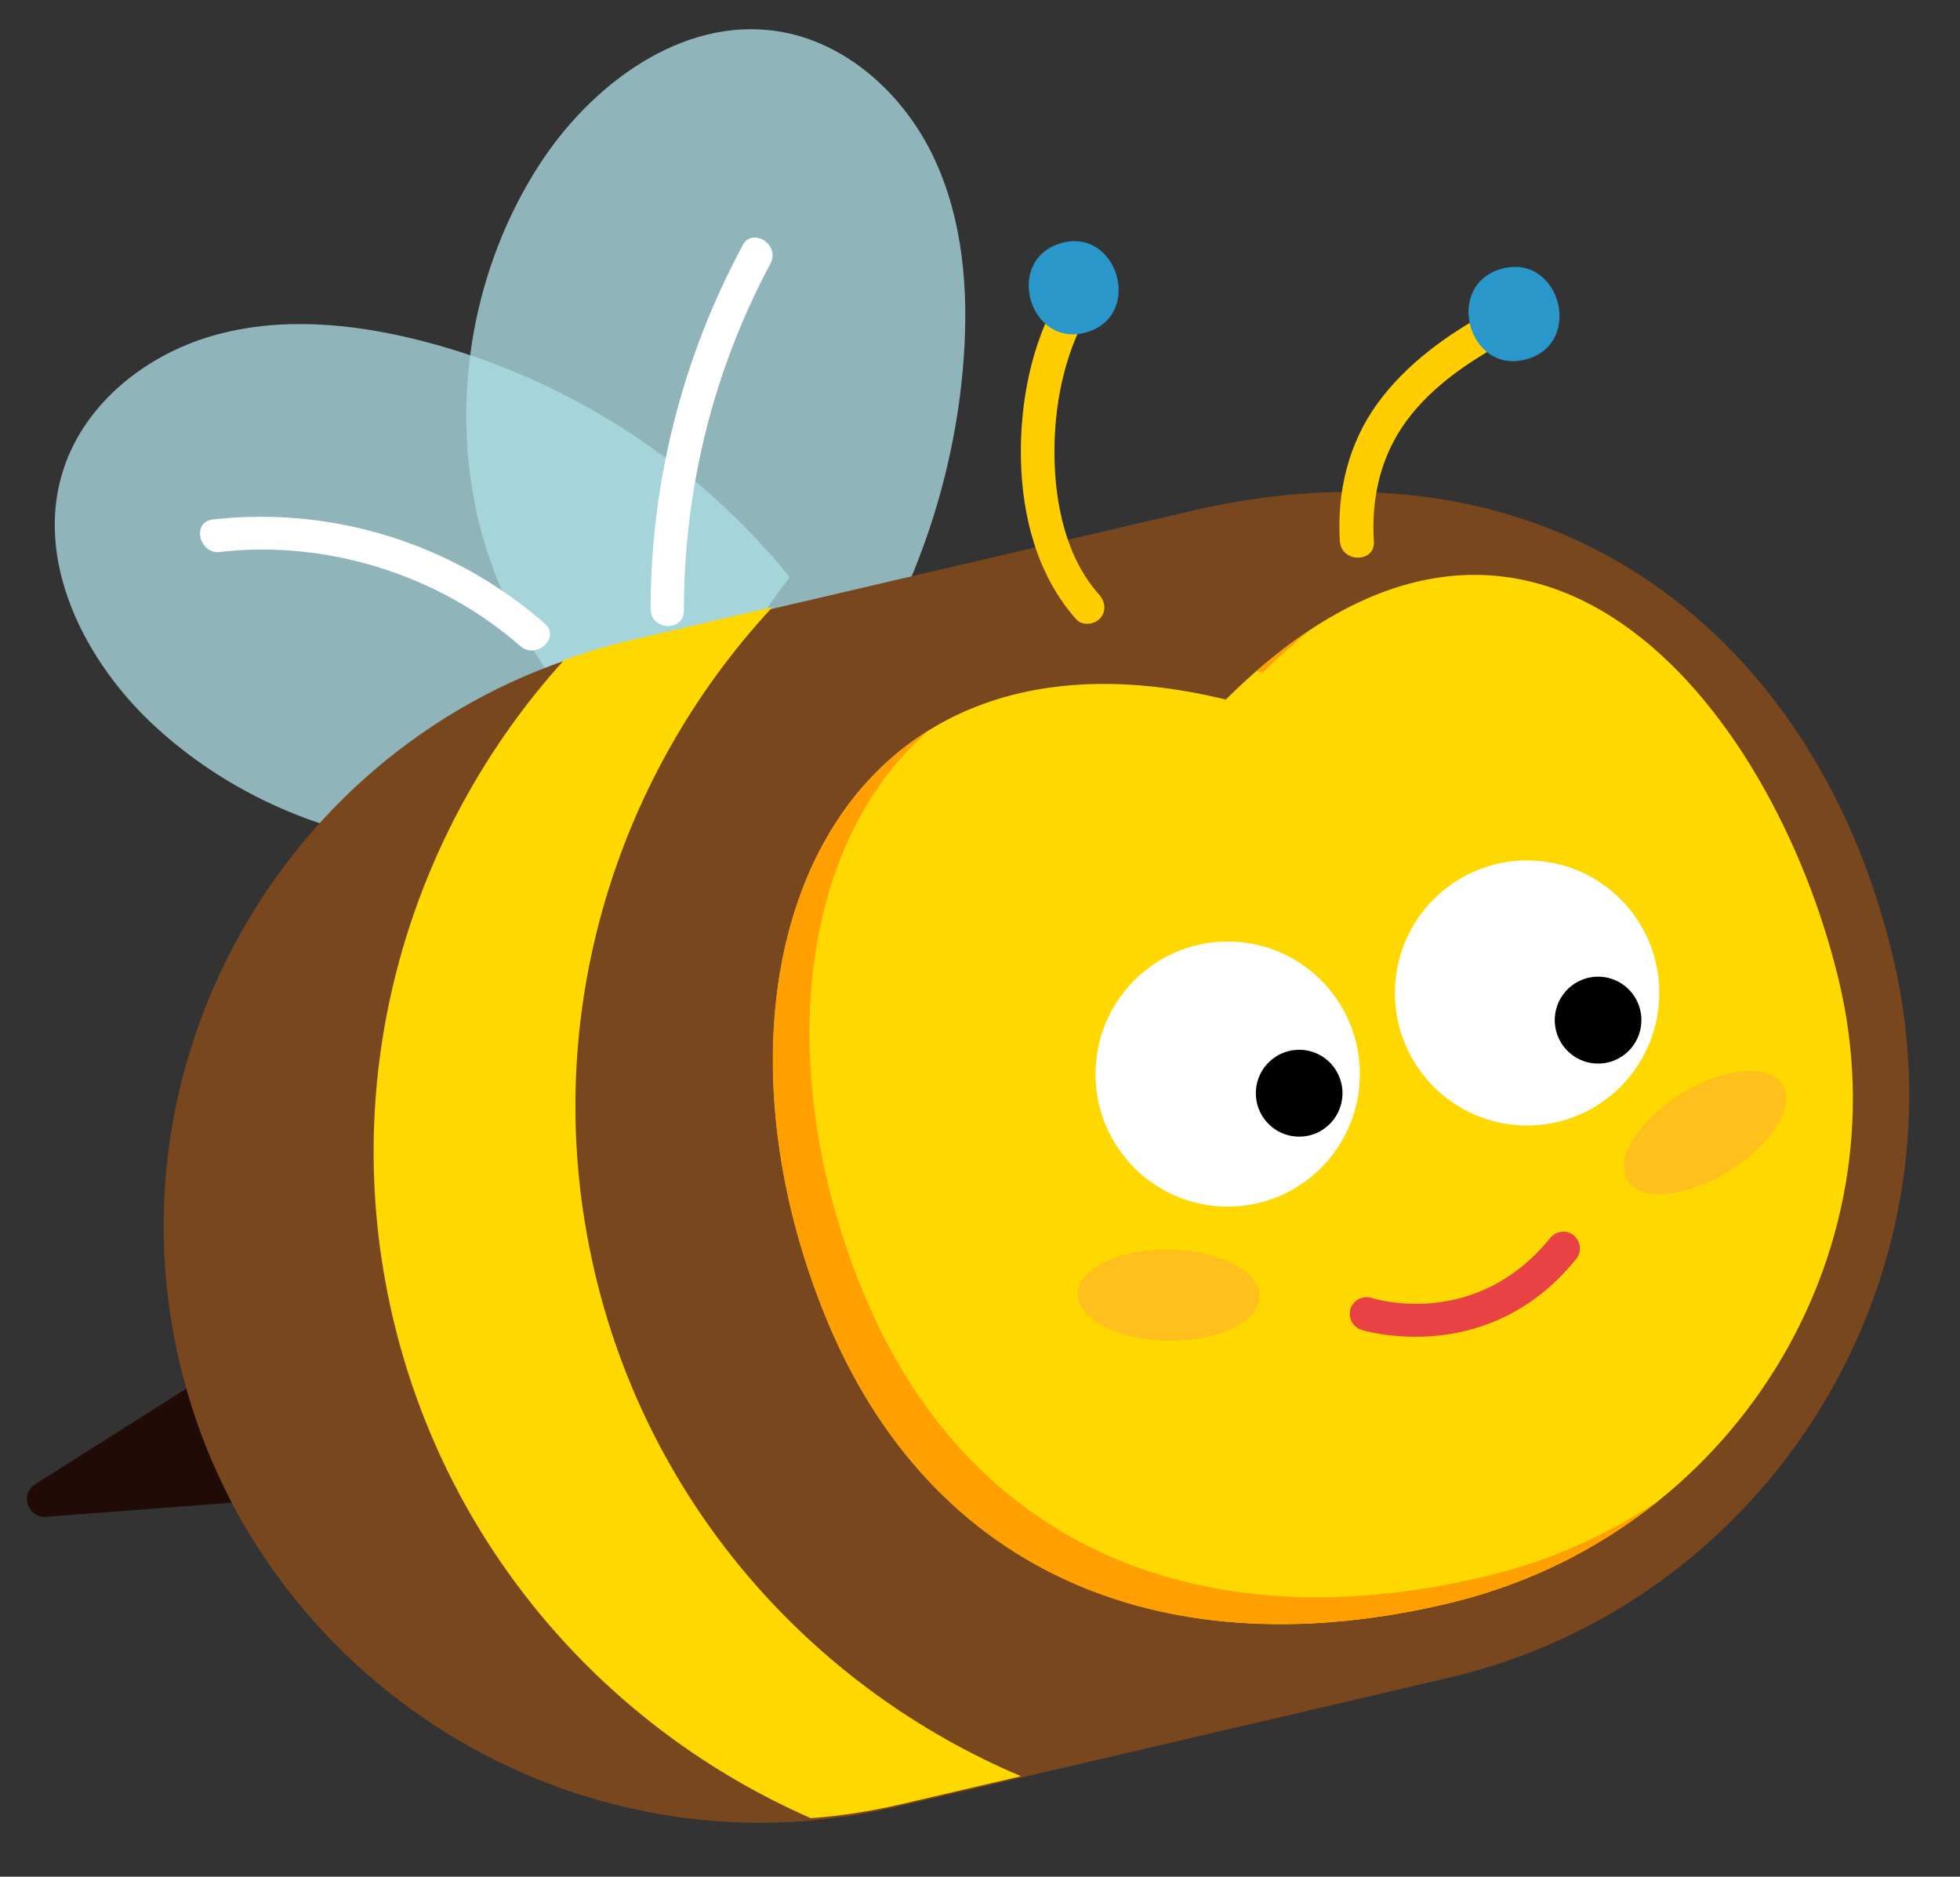 <svg width="94" height="90" viewBox="0 0 94 90" fill="none" xmlns="http://www.w3.org/2000/svg">
<rect x="0" y="0" width="94" height="90" fill="#333333" stroke="none"/>
<g clip-path="url(#clip0_2855_599518)">
<path opacity="0.76" d="M36.897 26.53C32.472 21.533 26.515 17.922 20.055 16.303C16.834 15.498 13.407 15.182 10.215 16.096C7.023 17.009 4.107 19.306 3.059 22.462C1.588 26.876 4.059 31.749 7.484 34.881C11.671 38.713 17.389 40.821 23.055 40.616C26.637 40.49 29.86 39.425 32.883 37.774C33.853 34.021 35.583 30.654 37.871 27.687C37.538 27.256 37.202 26.864 36.905 26.522L36.897 26.53Z" fill="#ADDEE5"/>
<path opacity="0.76" d="M40.414 33.734C43.743 28.879 45.776 23.134 46.213 17.255C46.461 13.936 46.193 10.499 44.754 7.492C43.315 4.493 40.566 2 37.284 1.497C32.697 0.794 28.324 4.055 25.818 7.975C22.756 12.761 21.656 18.771 22.808 24.333C23.676 28.519 25.759 31.971 28.522 35.067C32.327 33.851 36.353 33.455 40.398 33.725L40.414 33.734Z" fill="#ADDEE5"/>
<path d="M10.558 26.468C15.704 25.888 21.041 27.563 24.95 30.981C25.721 31.656 26.903 30.576 26.124 29.9C21.745 26.069 15.974 24.263 10.201 24.913C9.18 25.029 9.544 26.593 10.558 26.477L10.558 26.468Z" fill="white"/>
<path d="M35.611 11.775C32.732 17.139 31.201 23.123 31.203 29.213C31.206 30.24 32.803 30.317 32.8 29.282C32.794 23.48 34.209 17.756 36.95 12.643C37.437 11.742 36.091 10.865 35.603 11.775L35.611 11.775Z" fill="white"/>
<path d="M13.676 63.592L1.691 71.178C0.942 71.651 1.325 72.807 2.208 72.741L16.2 71.676L13.684 63.592L13.676 63.592Z" fill="#200B06"/>
<path d="M69.464 80.465L42.897 86.669C27.588 90.245 12.153 80.608 8.591 65.258C5.028 49.908 14.642 34.428 29.95 30.852L56.518 24.648C74.636 20.118 87.261 30.709 90.824 46.059C94.386 61.409 84.773 76.889 69.464 80.465Z" fill="#79471D"/>
<path d="M28.501 60.91C25.775 49.166 29.381 37.358 37.05 29.112L30.22 30.711C29.128 30.969 28.075 31.284 27.05 31.657C19.607 39.881 16.136 51.518 18.821 63.1C21.405 74.244 29.128 82.921 38.889 87.194C40.309 87.087 41.735 86.867 43.166 86.536L48.969 85.181C39.013 80.973 31.118 72.215 28.5 60.918L28.501 60.91Z" fill="#FFD800"/>
<path d="M52.239 14.915C52.766 14.015 51.342 13.256 50.816 14.148C49.45 16.488 48.911 19.337 48.963 22.027C49.02 24.782 49.754 27.614 51.617 29.7C51.907 30.026 52.478 29.954 52.755 29.661C53.074 29.314 53.006 28.845 52.716 28.52C51.121 26.734 50.599 24.176 50.571 21.848C50.546 19.464 51.029 16.982 52.231 14.915L52.239 14.915Z" fill="#FFCD00"/>
<path d="M71.423 14.949C69.382 16.064 67.459 17.442 66.073 19.332C64.67 21.253 64.112 23.604 64.259 25.953C64.326 26.999 65.958 27.013 65.891 25.959C65.757 23.867 66.221 21.841 67.486 20.139C68.718 18.491 70.472 17.323 72.251 16.349C73.177 15.843 72.341 14.435 71.415 14.941L71.423 14.949Z" fill="#FFCD00"/>
<path d="M50.856 11.671C48.124 12.492 49.397 16.751 52.129 15.93C54.861 15.109 53.588 10.85 50.856 11.671Z" fill="#2A97CA"/>
<path d="M72.021 12.889C69.235 13.651 70.408 17.994 73.201 17.232C75.987 16.47 74.814 12.127 72.021 12.889Z" fill="#2A97CA"/>
<path d="M88.189 47.02C85.015 33.789 73.376 19.069 58.789 33.548C39.809 28.934 32.867 46.479 39.554 63.039C44.651 75.656 56.1 80.113 69.562 76.867C83.024 73.621 91.362 60.26 88.189 47.02Z" fill="#FFD800"/>
<path d="M60.554 32.26C61.332 31.491 62.097 30.81 62.852 30.201C62.003 30.766 61.134 31.427 60.253 32.191C60.356 32.212 60.452 32.232 60.554 32.26Z" fill="#FF9F00"/>
<path d="M58.605 57.86C62.103 58.011 65.061 55.29 65.213 51.782C65.364 48.275 62.651 45.309 59.154 45.158C55.656 45.007 52.698 47.728 52.546 51.236C52.395 54.743 55.108 57.709 58.605 57.86Z" fill="white"/>
<path d="M72.965 53.97C76.463 54.121 79.421 51.4 79.572 47.892C79.723 44.385 77.011 41.419 73.513 41.268C70.015 41.117 67.057 43.838 66.906 47.346C66.754 50.853 69.467 53.819 72.965 53.97Z" fill="white"/>
<path d="M76.553 51.004C77.7 51.053 78.67 50.161 78.719 49.011C78.769 47.861 77.879 46.889 76.733 46.839C75.586 46.79 74.616 47.682 74.566 48.832C74.517 49.982 75.406 50.954 76.553 51.004Z" fill="black"/>
<path d="M62.217 54.509C63.364 54.559 64.334 53.666 64.383 52.516C64.433 51.366 63.544 50.394 62.397 50.345C61.25 50.295 60.28 51.187 60.23 52.337C60.181 53.487 61.07 54.46 62.217 54.509Z" fill="black"/>
<path d="M71.315 75.579C57.853 78.825 46.404 74.367 41.307 61.751C37.078 51.282 38.299 40.415 44.573 35.005C36.797 39.797 34.949 51.656 39.547 63.039C44.644 75.655 56.093 80.113 69.555 76.867C73.339 75.955 76.726 74.239 79.561 71.954C77.121 73.598 74.347 74.851 71.315 75.579Z" fill="#FF9F00"/>
<path d="M67.425 64.097C66.156 64.043 65.311 63.782 65.287 63.773C64.869 63.634 64.641 63.183 64.771 62.763C64.909 62.344 65.359 62.115 65.777 62.245C65.99 62.31 70.784 63.769 74.351 59.365C74.629 59.024 75.136 58.966 75.476 59.245C75.816 59.525 75.874 60.033 75.595 60.374C72.916 63.692 69.566 64.19 67.425 64.097Z" fill="#E94245"/>
<path opacity="0.2" d="M60.406 62.166C60.394 63.377 58.425 64.327 56.018 64.295C53.611 64.263 51.67 63.257 51.682 62.054C51.694 60.851 53.663 59.893 56.07 59.925C58.477 59.956 60.418 60.963 60.406 62.166Z" fill="#FF5A93"/>
<path opacity="0.2" d="M78.049 56.596C78.677 57.626 80.853 57.439 82.909 56.172C84.963 54.905 86.115 53.053 85.488 52.023C84.86 50.993 82.684 51.18 80.629 52.447C78.574 53.714 77.422 55.566 78.049 56.596Z" fill="#FF5A93"/>
</g>
<defs>
<clipPath id="clip0_2855_599518">
<rect width="90.074" height="85.949" fill="white" transform="translate(3.703) rotate(2.47)"/>
</clipPath>
</defs>
</svg>
